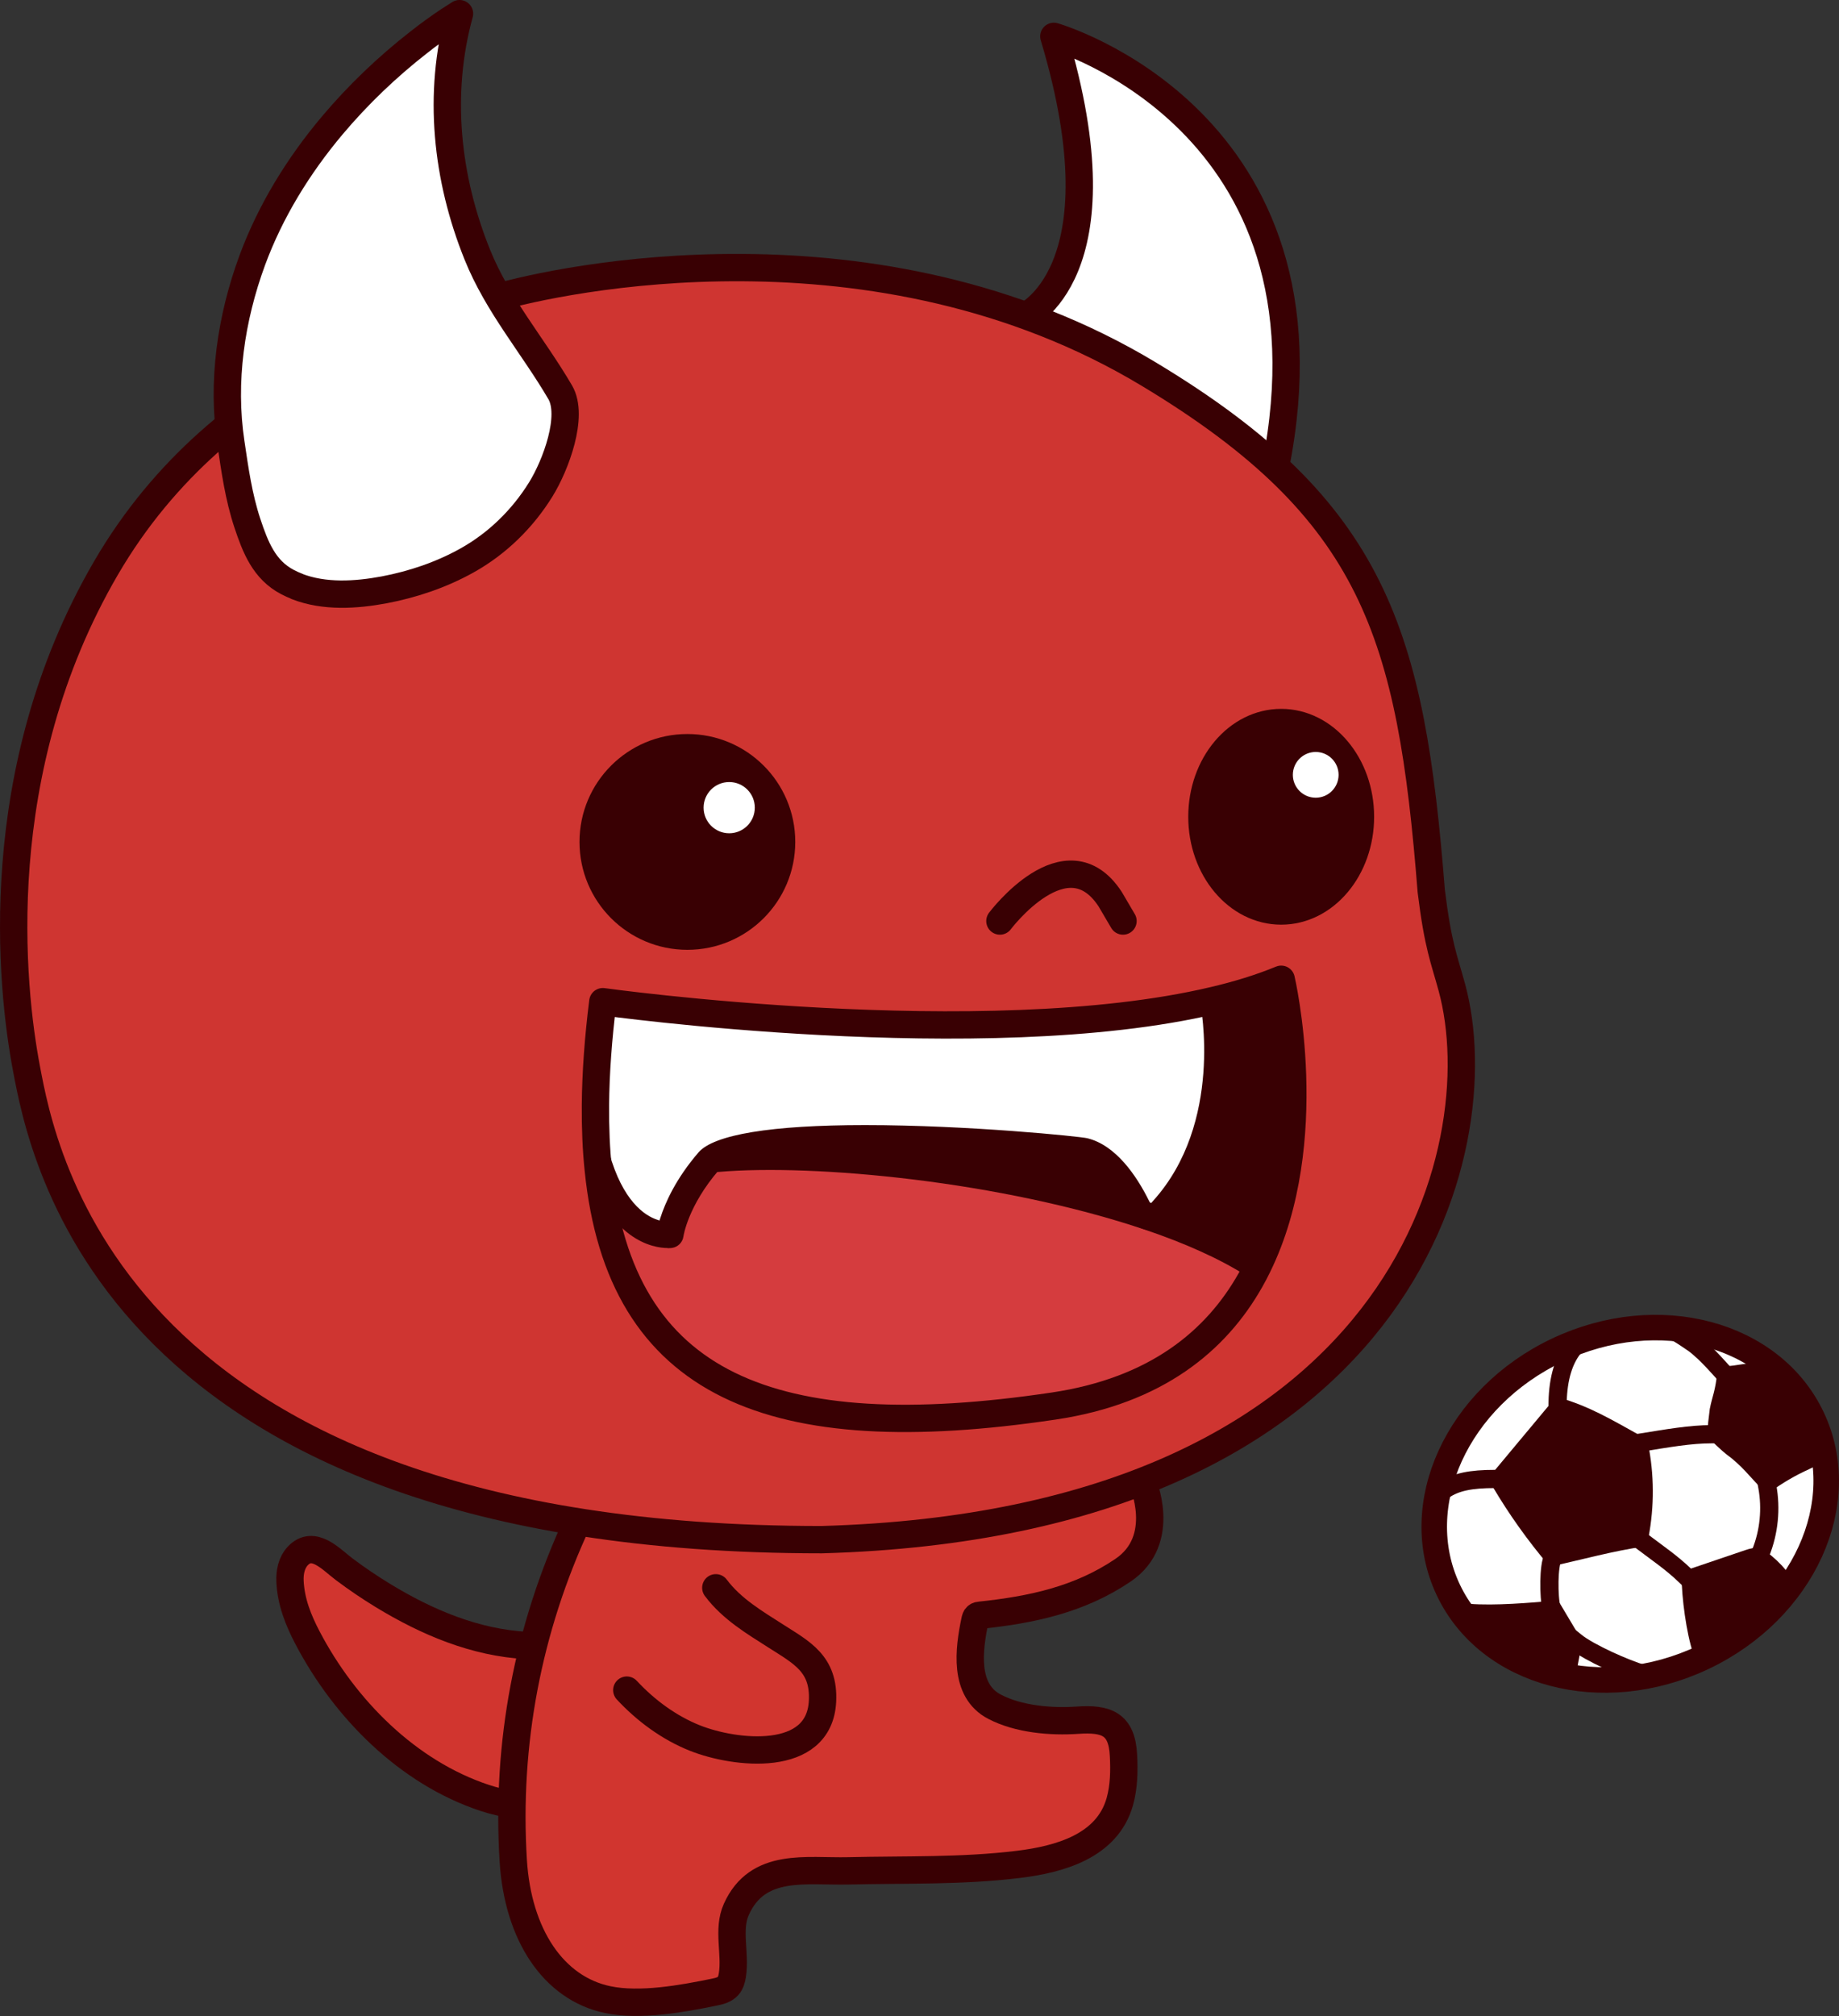 <?xml version="1.0" encoding="UTF-8"?>
<svg id="_레이어_2" data-name="레이어 2" xmlns="http://www.w3.org/2000/svg" viewBox="0 0 201.83 221.21">
  <rect x="0" y="0" width="201.83" height="221.21" fill="#333333" stroke="none"/>
  <defs>
    <style>
      .cls-1, .cls-2, .cls-3, .cls-4, .cls-5, .cls-6, .cls-7 {
        stroke: #390003;
      }

      .cls-1, .cls-8, .cls-4 {
        fill: #390003;
      }

      .cls-1, .cls-4, .cls-6 {
        stroke-miterlimit: 10;
      }

      .cls-9, .cls-8, .cls-10, .cls-11, .cls-12 {
        stroke-width: 0px;
      }

      .cls-9, .cls-3, .cls-6 {
        fill: none;
      }

      .cls-2, .cls-3, .cls-4, .cls-5 {
        stroke-width: 3px;
      }

      .cls-2, .cls-3, .cls-5, .cls-7 {
        stroke-linecap: round;
        stroke-linejoin: round;
      }

      .cls-2, .cls-11, .cls-7 {
        fill: #fff;
      }

      .cls-10 {
        fill: #d53c3e;
      }

      .cls-5 {
        fill: #d1352f;
      }

      .cls-6 {
        stroke-linecap: square;
        stroke-width: 2px;
      }

      .cls-12 {
        fill: #cf3531;
      }

      .cls-7 {
        stroke-width: 2.8px;
      }
    </style>
  </defs>
  <g id="_레이어_1-2" data-name="레이어 1">
    <g>
      <path class="cls-2" d="M139.99,51.21C147.56,13.13,115.66,3.99,115.66,3.99c7.84,26.13-3.33,30.8-3.33,30.8l27.66,16.42Z"/>
      <path class="cls-5" d="M57.82,180.55c-5.68-.3-10.98-2.55-15.79-5.48-1.46-.89-2.88-1.85-4.25-2.88-1.4-1.04-3.37-3.31-5.11-1.45-.68.73-.89,1.79-.84,2.78.1,2.22.91,4.26,1.93,6.2,4.07,7.77,10.97,14.76,19.45,17.56,1,.33,2.05.58,3.1.71"/>
      <path class="cls-5" d="M125.36,162.54s2.87,6.39-2.12,9.76c-4.79,3.24-10.08,4.34-15.66,4.93-.13.01-.26.03-.36.11-.14.1-.18.28-.22.45-.67,3.19-1.27,7.7,2.15,9.48,2.64,1.38,6.18,1.68,9.11,1.48,3.16-.22,4.87.4,5.04,3.85.09,1.7.06,3.44-.4,5.08-1.38,4.91-6.64,6.34-11.14,6.89-6.19.76-12.43.56-18.65.71-4.62.11-9.96-.99-12.3,4.23-.99,2.21-.06,4.8-.43,7.2-.07.43-.18.87-.47,1.2-.37.41-.94.56-1.48.67-3.54.73-8.19,1.57-11.73.83-5.98-1.25-9.87-7.15-10.37-15.25-.79-12.79,1.58-25.43,7.07-37.2"/>
      <g>
        <path class="cls-12" d="M159.34,108.34c4.83,17.71-5.33,58.8-69.16,60.6C12.09,168.94,4.61,126.16,2.91,117.27c-1.69-8.9-4.27-32.63,8.72-54.94,12.99-22.31,36.32-27.79,42.9-29.69s41.59-9.65,71.58,8.43c24.79,14.93,28.74,28.51,30.97,56.71.75,6.08,1.42,7.46,2.26,10.56Z"/>
        <path class="cls-3" d="M11.63,62.33C-1.36,84.64,1.22,108.37,2.91,117.27c1.7,8.89,9.18,51.67,87.27,51.67,63.83-1.8,73.99-42.89,69.16-60.6-.84-3.1-1.51-4.48-2.26-10.56-2.23-28.2-6.18-41.78-30.97-56.71-29.99-18.08-65-10.33-71.58-8.43s-29.91,7.38-42.9,29.69Z"/>
      </g>
      <g>
        <path class="cls-9" d="M80.03,125.83c-.93.31-1.63.66-2.01,1.09-.07.08-.15.17-.21.25.22-.02.45-.03.68-.05.34-.48.87-.91,1.54-1.29Z"/>
        <path class="cls-8" d="M126.18,133.52c4.36,1.48,8.3,3.21,11.47,5.23l.39.18c6.75-13.75,2.57-31.48,2.57-31.48-2.25.93-4.75,1.7-7.45,2.33v.04s1.22,18.4-6.98,23.7Z"/>
        <path class="cls-8" d="M138,138.99c-.24.5-.5.99-.78,1.47.27-.49.53-.98.78-1.47Z"/>
        <path class="cls-8" d="M118.22,125.75c-3.52-.95-30.09-2.57-38.19.08-.67.38-1.2.81-1.54,1.29,10.84-.78,32.01,1.11,47.69,6.4,0,0-4.15-6.73-7.96-7.77Z"/>
        <path class="cls-10" d="M138.04,138.93l-.39-.18c-3.17-2.02-7.11-3.75-11.47-5.23-15.68-5.29-36.84-7.18-47.69-6.4-.23.02-.46.03-.68.05-3.47,4.01-3.79,7.23-3.79,7.23,0,0-5.47.84-8.36-7.67-.2-1.73-.3-3.55-.31-5.49-.02,2.52.08,4.88.31,7.09,2.41,23.81,19.1,30.55,49.97,25.95,11.25-1.67,17.84-7.15,21.6-13.81.28-.49.53-.98.78-1.47.01-.02.02-.04.03-.07h0Z"/>
        <path class="cls-11" d="M74.02,134.4s.32-3.22,3.79-7.23c.06-.08.14-.17.21-.25.38-.43,1.08-.78,2.01-1.09,8.1-2.65,34.66-1.03,38.19-.08,3.81,1.04,7.96,7.77,7.96,7.77,8.2-5.3,6.99-23.7,6.99-23.7v-.04c-25.25,5.96-67.01.13-67.01.13-.51,4.07-.78,7.85-.81,11.33.01,1.94.11,3.76.31,5.49,2.89,8.51,8.36,7.67,8.36,7.67Z"/>
      </g>
      <path class="cls-11" d="M66.16,109.9s41.76,5.33,67-.12c-25.24,5.96-67,.13-67,.13h0Z"/>
      <path class="cls-11" d="M65.35,121.24c-.02-3.45.25-7.22.81-11.33-.51,4.07-.78,7.85-.81,11.33Z"/>
      <path class="cls-3" d="M137.65,138.75c-3.17-2.02-7.11-3.75-11.47-5.23-16.01-5.4-36.75-7.34-47.37-6.43"/>
      <path class="cls-3" d="M138.04,138.93c-.25.52-.52,1.03-.81,1.54-3.76,6.66-10.35,12.14-21.6,13.81-30.87,4.6-47.56-2.14-49.97-25.95-.23-2.21-.33-4.57-.31-7.09.03-3.48.3-7.26.81-11.33,0,0,41.76,5.83,67-.13,2.7-.63,5.2-1.4,7.45-2.33,0,0,4.18,17.73-2.57,31.48Z"/>
      <path class="cls-8" d="M73.27,136.94c-1.54,0-6.6-.78-9.1-9.81-.1-.38-.2-.69-.01-1.03.19-.34.51-.59.88-.69.13-.04.26-.05.39-.05.66,0,1.24.44,1.41,1.07,1.5,5.41,3.95,6.96,5.27,7.4l.27.09.09-.27c.54-1.69,1.7-4.31,4.19-7.2,1.69-1.96,8.01-3,18.27-3,11.42,0,23.58,1.25,24.39,1.44,3.15.76,5.42,4.13,6.76,6.82l.19.37.28-.31c7.77-8.59,5.21-21.52,5.19-21.65-.16-.79.35-1.57,1.14-1.73.1-.02.2-.03.3-.03.69,0,1.3.49,1.44,1.17.14.66,3.22,16.19-7.58,25.77-.53-.1-2.71-.8-2.95-.99-.2-.53-2.47-5.85-5.44-6.56-2.46-.59-14.14-1.34-23.76-1.34s-14.86.66-15.98,1.96c-3.41,3.95-3.9,7.26-3.9,7.29-.09.66-.61,1.18-1.26,1.27-.04,0-.2.03-.47.03Z"/>
      <circle class="cls-4" cx="75.44" cy="92.38" r="10.34"/>
      <ellipse class="cls-4" cx="140.61" cy="89.62" rx="8.7" ry="10.34"/>
      <path class="cls-3" d="M109.74,101.06s7.3-9.74,12.1-2.4l1.41,2.4"/>
      <path class="cls-3" d="M78.56,174.22c1.77,2.36,4.32,3.84,6.53,5.26,2.87,1.84,5.39,3.06,5.18,7.2-.35,6.84-9.61,5.78-14,4.03-2.84-1.13-5.41-3.03-7.48-5.26"/>
      <ellipse class="cls-7" cx="178.91" cy="165.01" rx="22.09" ry="18.66" transform="translate(-53.35 92.28) rotate(-25.3)"/>
      <path class="cls-2" d="M32.59,64.35c3.01,1.17,6.48.95,9.58.37,3.16-.6,6.27-1.65,9.08-3.22,3.32-1.85,6.1-4.57,8.1-7.8,1.64-2.65,3.66-8.05,2.13-10.66-3.02-5.16-6.84-9.51-9.1-15.11-3.38-8.39-4.37-17.64-1.95-26.43-.39.26-1.04.66-1.22.78-1.1.74-2.18,1.52-3.22,2.34-3.48,2.71-6.69,5.78-9.53,9.15-3.7,4.4-6.77,9.37-8.77,14.78-2.35,6.39-3.36,13.31-2.35,20.04.44,2.96.85,5.93,1.81,8.82.88,2.64,1.84,5.12,4.41,6.46.34.18.68.33,1.04.47Z"/>
      <circle class="cls-11" cx="144.4" cy="85.02" r="2.51"/>
      <circle class="cls-11" cx="80.03" cy="88.62" r="2.81"/>
      <path class="cls-1" d="M180.31,169.2c.71-3.31.78-6.75.19-10.08-.05-.3-.12-.61-.31-.85-.14-.17-.34-.28-.53-.38-2.98-1.65-5.43-3.13-8.7-4.06-2.2,2.63-4.39,5.26-6.59,7.9-.14.16-.28.34-.3.55-.02.23.1.44.21.64,1.76,2.97,3.77,5.79,6,8.43,3.41-.75,6.58-1.64,10.04-2.15Z"/>
      <path class="cls-1" d="M198.39,160.73c-1.56.7-3.04,1.56-4.41,2.57-1.64-1.66-2.41-2.82-4.3-4.2-.18-.13-1.73-1.53-1.8-1.73-.05-.15.23-2.52.26-2.68.3-1.52.59-1.8.85-4.24,1.88-.04,3.97-.83,5.73-.16.55.21,1.04.55,1.51.89,1,.7,1.33,1.73,2.14,2.65s1.61,2.33,1.69,3.55c.1,1.53-.27,2.73-1.68,3.36Z"/>
      <path class="cls-1" d="M196.12,173.25c-.58-.8-1.25-1.52-2.01-2.15-.96-.8-1.24-.94-2.43-.53-2.21.75-4.42,1.5-6.63,2.25,0,2.43.53,6.3,1.25,8.45,1.66.08,3.95-2.34,5.58-1.98.26-.37.78-.15,1.03-.52.42-.61.85-1.22,1.3-1.81.85-1.11,1.82-2.32,1.91-3.71Z"/>
      <path class="cls-1" d="M172.57,183.13c.13-.7.26-1.4.39-2.09.06-.31.12-.62.05-.92-.05-.25-.19-.48-.32-.7-.65-1.1-1.31-2.19-1.96-3.29-2.92.24-6.59.57-9.51.35l4.35,5.72,7,.94Z"/>
      <path class="cls-6" d="M180.18,158.27c2.83-.45,5.3-.9,7.7-.9"/>
      <path class="cls-6" d="M184.96,172.9c-1.47-1.42-3.03-2.47-4.65-3.7"/>
      <path class="cls-6" d="M193.96,163.1c.45,2.43.2,4.98-.72,7.28"/>
      <path class="cls-6" d="M170.27,171.35c-.35,1.34-.29,4.77.18,5.75"/>
      <path class="cls-6" d="M172.93,180.14c1.5,1.22,5.52,2.99,7.38,3.53"/>
      <path class="cls-6" d="M164.06,162.28c-2.6,0-4.29.31-5.64,1.25"/>
      <path class="cls-6" d="M170.95,153.83c.05-2.54.66-4.74,1.94-6.16"/>
      <path class="cls-6" d="M188.99,150.45c-.62-.68-1.14-1.27-1.89-1.99-.24-.23-.9-.82-1.18-1.01-.9-.6-2.21-1.6-3.28-1.76"/>
    </g>
  </g>
</svg>